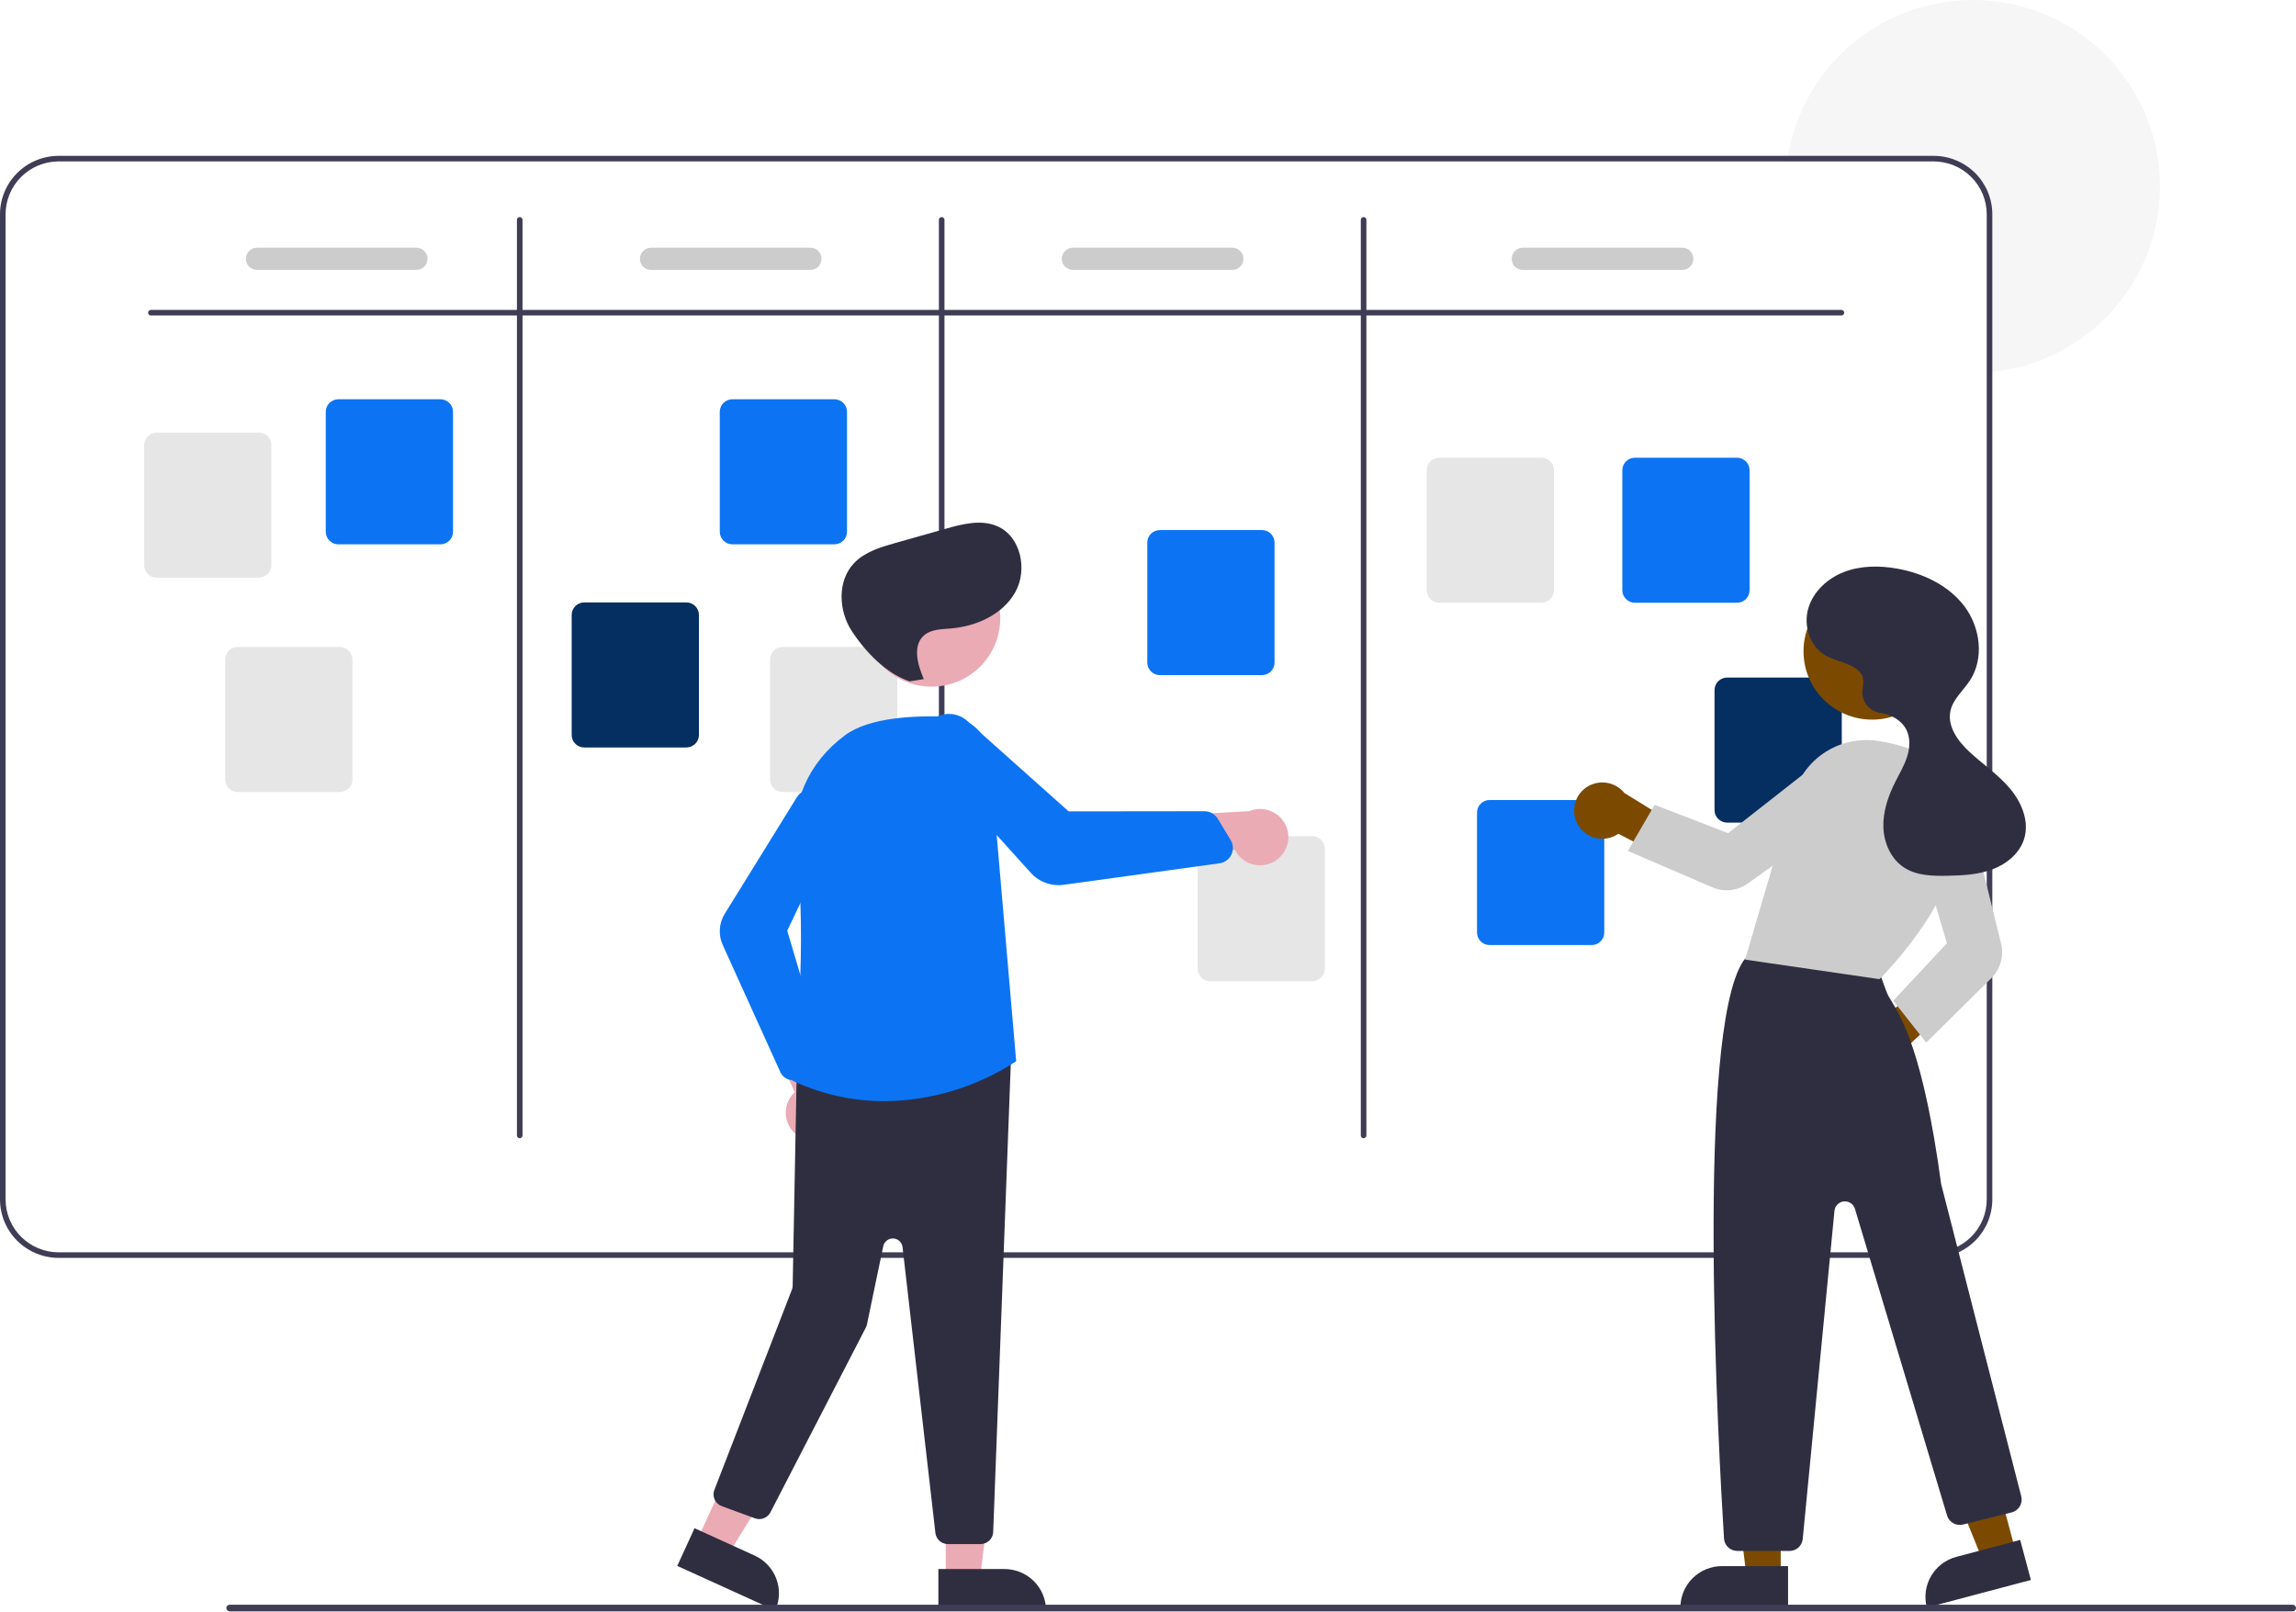 <svg width="527" height="370" viewBox="0 0 527 370" fill="none" xmlns="http://www.w3.org/2000/svg">
<g clip-path="url(#clip0_42_818)">
<path d="M410.221 37.044H443.829C447.06 37.047 450.158 38.326 452.443 40.601C454.727 42.877 456.012 45.962 456.015 49.179V85.463C456.445 85.437 456.874 85.399 457.298 85.348C465.26 84.514 472.83 81.481 479.153 76.592C485.477 71.703 490.304 65.152 493.089 57.678C495.874 50.203 496.507 42.103 494.916 34.289C493.325 26.476 489.574 19.26 484.086 13.456C478.598 7.652 471.59 3.49 463.853 1.439C456.117 -0.611 447.959 -0.468 440.299 1.851C432.64 4.171 425.783 8.575 420.503 14.568C415.222 20.56 411.728 27.902 410.414 35.767C410.343 36.188 410.279 36.616 410.221 37.044Z" fill="#F2F2F2" fill-opacity="0.75"/>
<path d="M13.469 35.767H443.829C447.4 35.77 450.824 37.185 453.349 39.699C455.874 42.214 457.294 45.623 457.298 49.179V275.275C457.294 278.831 455.874 282.24 453.349 284.755C450.824 287.269 447.4 288.683 443.829 288.687H13.469C9.898 288.683 6.474 287.269 3.949 284.755C1.424 282.24 0.004 278.831 -0 275.275V49.179C0.004 45.623 1.424 42.214 3.949 39.699C6.474 37.185 9.898 35.77 13.469 35.767ZM1.282 275.275C1.285 278.492 2.57 281.577 4.855 283.852C7.14 286.128 10.238 287.407 13.469 287.41H443.829C447.06 287.407 450.158 286.128 452.443 283.852C454.727 281.577 456.012 278.492 456.015 275.275V49.179C456.012 45.962 454.727 42.877 452.443 40.602C450.158 38.326 447.06 37.047 443.829 37.044H13.469C10.238 37.047 7.14 38.326 4.855 40.602C2.57 42.877 1.285 45.962 1.282 49.179V275.275Z" fill="#3F3D56"/>
<path d="M34.634 72.408H422.664C422.834 72.408 422.997 72.341 423.117 72.221C423.238 72.101 423.305 71.939 423.305 71.769C423.305 71.6 423.238 71.437 423.117 71.318C422.997 71.198 422.834 71.13 422.664 71.13H34.634C34.464 71.13 34.301 71.198 34.18 71.318C34.06 71.437 33.992 71.6 33.992 71.769C33.992 71.939 34.06 72.101 34.18 72.221C34.301 72.341 34.464 72.408 34.634 72.408Z" fill="#3F3D56"/>
<path d="M312.989 261.224C313.16 261.224 313.323 261.156 313.443 261.037C313.563 260.917 313.631 260.754 313.631 260.585V50.456C313.631 50.287 313.563 50.125 313.443 50.005C313.323 49.885 313.16 49.818 312.989 49.818C312.819 49.818 312.656 49.885 312.536 50.005C312.416 50.125 312.348 50.287 312.348 50.456V260.585C312.348 260.754 312.416 260.917 312.536 261.037C312.656 261.156 312.819 261.224 312.989 261.224Z" fill="#3F3D56"/>
<path d="M216.142 261.224C216.312 261.224 216.476 261.156 216.596 261.037C216.716 260.917 216.784 260.754 216.784 260.585V50.456C216.784 50.287 216.716 50.125 216.596 50.005C216.476 49.885 216.312 49.818 216.142 49.818C215.972 49.818 215.809 49.885 215.689 50.005C215.569 50.125 215.501 50.287 215.501 50.456V260.585C215.501 260.754 215.569 260.917 215.689 261.037C215.809 261.156 215.972 261.224 216.142 261.224Z" fill="#3F3D56"/>
<path d="M119.295 261.224C119.465 261.224 119.628 261.156 119.749 261.037C119.869 260.917 119.937 260.754 119.937 260.585V50.456C119.937 50.287 119.869 50.125 119.749 50.005C119.628 49.885 119.465 49.818 119.295 49.818C119.125 49.818 118.962 49.885 118.842 50.005C118.721 50.125 118.654 50.287 118.654 50.456V260.585C118.654 260.754 118.721 260.917 118.842 261.037C118.962 261.156 119.125 261.224 119.295 261.224Z" fill="#3F3D56"/>
<path d="M375.257 138.332H398.692C399.458 138.331 400.191 138.028 400.732 137.489C401.273 136.95 401.578 136.22 401.579 135.458V107.918C401.578 107.156 401.273 106.425 400.732 105.886C400.191 105.348 399.458 105.045 398.692 105.044H375.257C374.492 105.045 373.758 105.348 373.217 105.886C372.676 106.425 372.371 107.156 372.371 107.918V135.458C372.371 136.22 372.676 136.95 373.217 137.489C373.758 138.028 374.492 138.331 375.257 138.332Z" fill="#0C74F3"/>
<path d="M341.905 216.891H365.341C366.106 216.89 366.84 216.587 367.381 216.048C367.922 215.509 368.226 214.779 368.227 214.017V186.477C368.226 185.715 367.922 184.984 367.381 184.445C366.84 183.906 366.106 183.603 365.341 183.603H341.905C341.14 183.603 340.406 183.906 339.865 184.445C339.324 184.984 339.02 185.715 339.019 186.477V214.017C339.02 214.779 339.324 215.509 339.865 216.048C340.406 216.587 341.14 216.89 341.905 216.891Z" fill="#0C74F3"/>
<path d="M168.094 124.92H191.529C192.295 124.919 193.028 124.616 193.569 124.077C194.11 123.538 194.415 122.807 194.416 122.045V94.505C194.415 93.743 194.11 93.013 193.569 92.474C193.028 91.935 192.295 91.632 191.529 91.631H168.094C167.328 91.632 166.595 91.935 166.054 92.474C165.513 93.013 165.208 93.743 165.207 94.505V122.045C165.208 122.807 165.513 123.538 166.054 124.077C166.595 124.616 167.328 124.919 168.094 124.92Z" fill="#0C74F3"/>
<path d="M77.66 124.92H101.096C101.861 124.919 102.595 124.616 103.136 124.077C103.677 123.538 103.981 122.807 103.982 122.045V94.505C103.981 93.743 103.677 93.013 103.136 92.474C102.595 91.935 101.861 91.632 101.096 91.631H77.66C76.895 91.632 76.161 91.935 75.62 92.474C75.079 93.013 74.775 93.743 74.774 94.505V122.045C74.775 122.807 75.079 123.538 75.62 124.077C76.161 124.616 76.895 124.919 77.66 124.92Z" fill="#0C74F3"/>
<path d="M35.971 132.584H59.407C60.172 132.583 60.906 132.28 61.447 131.741C61.988 131.202 62.292 130.472 62.293 129.71V102.17C62.292 101.408 61.988 100.677 61.447 100.138C60.906 99.6 60.172 99.296 59.407 99.296H35.971C35.206 99.296 34.472 99.6 33.931 100.138C33.39 100.677 33.086 101.408 33.085 102.17V129.71C33.086 130.472 33.39 131.202 33.931 131.741C34.472 132.28 35.206 132.583 35.971 132.584Z" fill="#E6E6E6"/>
<path d="M54.571 181.763H78.006C78.772 181.762 79.505 181.459 80.046 180.92C80.587 180.381 80.892 179.651 80.893 178.889V151.349C80.892 150.587 80.587 149.856 80.046 149.317C79.505 148.779 78.772 148.475 78.006 148.475H54.571C53.806 148.475 53.072 148.779 52.531 149.317C51.99 149.856 51.685 150.587 51.684 151.349V178.889C51.685 179.651 51.99 180.381 52.531 180.92C53.072 181.459 53.806 181.762 54.571 181.763Z" fill="#E6E6E6"/>
<path d="M134.101 171.544H157.537C158.302 171.543 159.036 171.24 159.577 170.701C160.118 170.162 160.422 169.432 160.423 168.67V141.13C160.422 140.368 160.118 139.637 159.577 139.098C159.036 138.56 158.302 138.256 157.537 138.256H134.101C133.336 138.256 132.602 138.56 132.061 139.098C131.52 139.637 131.216 140.368 131.215 141.13V168.67C131.216 169.432 131.52 170.162 132.061 170.701C132.602 171.24 133.336 171.543 134.101 171.544Z" fill="#052E61"/>
<path d="M179.638 181.763H203.074C203.839 181.762 204.573 181.459 205.114 180.92C205.655 180.381 205.959 179.651 205.96 178.889V151.349C205.959 150.587 205.655 149.856 205.114 149.317C204.573 148.779 203.839 148.475 203.074 148.475H179.638C178.873 148.475 178.139 148.779 177.598 149.317C177.057 149.856 176.753 150.587 176.752 151.349V178.889C176.753 179.651 177.057 180.381 177.598 180.92C178.139 181.459 178.873 181.762 179.638 181.763Z" fill="#E6E6E6"/>
<path d="M277.768 225.193H301.204C301.969 225.193 302.703 224.89 303.244 224.351C303.785 223.812 304.089 223.081 304.09 222.319V194.779C304.089 194.017 303.785 193.287 303.244 192.748C302.703 192.209 301.969 191.906 301.204 191.905H277.768C277.003 191.906 276.269 192.209 275.728 192.748C275.187 193.287 274.883 194.017 274.882 194.779V222.319C274.883 223.081 275.187 223.812 275.728 224.351C276.269 224.89 277.003 225.193 277.768 225.193Z" fill="#E6E6E6"/>
<path d="M396.422 188.788H419.857C420.623 188.788 421.356 188.485 421.897 187.946C422.438 187.407 422.743 186.676 422.744 185.914V158.374C422.743 157.612 422.438 156.882 421.897 156.343C421.356 155.804 420.623 155.501 419.857 155.5H396.422C395.657 155.501 394.923 155.804 394.382 156.343C393.841 156.882 393.536 157.612 393.536 158.374V185.914C393.536 186.676 393.841 187.407 394.382 187.946C394.923 188.485 395.657 188.788 396.422 188.788Z" fill="#052E61"/>
<path d="M330.361 138.332H353.796C354.562 138.331 355.295 138.028 355.836 137.489C356.377 136.95 356.682 136.22 356.683 135.458V107.918C356.682 107.156 356.377 106.425 355.836 105.886C355.295 105.348 354.562 105.045 353.796 105.044H330.361C329.596 105.045 328.862 105.348 328.321 105.886C327.78 106.425 327.475 107.156 327.475 107.918V135.458C327.475 136.22 327.78 136.95 328.321 137.489C328.862 138.028 329.596 138.331 330.361 138.332Z" fill="#E6E6E6"/>
<path d="M349.548 61.953H386.106C386.786 61.953 387.439 61.684 387.92 61.205C388.401 60.725 388.671 60.076 388.671 59.398C388.671 58.721 388.401 58.071 387.92 57.592C387.439 57.112 386.786 56.843 386.106 56.843H349.548C348.867 56.843 348.215 57.112 347.734 57.592C347.253 58.071 346.982 58.721 346.982 59.398C346.982 60.076 347.253 60.725 347.734 61.205C348.215 61.684 348.867 61.953 349.548 61.953Z" fill="#CCCCCC"/>
<path d="M246.287 61.953H282.845C283.526 61.953 284.178 61.684 284.659 61.205C285.14 60.725 285.411 60.076 285.411 59.398C285.411 58.721 285.14 58.071 284.659 57.592C284.178 57.112 283.526 56.843 282.845 56.843H246.287C245.607 56.843 244.954 57.112 244.473 57.592C243.992 58.071 243.721 58.721 243.721 59.398C243.721 60.076 243.992 60.725 244.473 61.205C244.954 61.684 245.607 61.953 246.287 61.953Z" fill="#CCCCCC"/>
<path d="M149.44 61.953H185.998C186.678 61.953 187.331 61.684 187.812 61.205C188.293 60.725 188.563 60.076 188.563 59.398C188.563 58.721 188.293 58.071 187.812 57.592C187.331 57.112 186.678 56.843 185.998 56.843H149.44C148.759 56.843 148.107 57.112 147.626 57.592C147.145 58.071 146.874 58.721 146.874 59.398C146.874 60.076 147.145 60.725 147.626 61.205C148.107 61.684 148.759 61.953 149.44 61.953Z" fill="#CCCCCC"/>
<path d="M59.006 61.953H95.564C96.245 61.953 96.897 61.684 97.379 61.205C97.86 60.725 98.13 60.076 98.13 59.398C98.13 58.721 97.86 58.071 97.379 57.592C96.897 57.112 96.245 56.843 95.564 56.843H59.006C58.326 56.843 57.673 57.112 57.192 57.592C56.711 58.071 56.441 58.721 56.441 59.398C56.441 60.076 56.711 60.725 57.192 61.205C57.673 61.684 58.326 61.953 59.006 61.953Z" fill="#CCCCCC"/>
<path d="M431.43 249.019C432.368 248.928 433.275 248.632 434.086 248.154C434.898 247.676 435.594 247.026 436.126 246.251C436.658 245.476 437.013 244.594 437.165 243.667C437.318 242.741 437.265 241.792 437.01 240.888L453.45 225.649L444.757 223.453L428.591 236.51C427.095 237.038 425.845 238.094 425.078 239.478C424.311 240.862 424.081 242.478 424.431 244.02C424.781 245.562 425.686 246.922 426.976 247.844C428.266 248.765 429.851 249.183 431.43 249.019Z" fill="#7B4A00"/>
<path d="M408.729 361.659H400.865L397.125 331.457H408.73L408.729 361.659Z" fill="#7B4A00"/>
<path d="M385.701 368.929L410.413 368.93L410.414 359.422L395.249 359.422C392.717 359.421 390.288 360.423 388.498 362.206C386.707 363.989 385.701 366.408 385.701 368.929L385.701 368.929Z" fill="#2F2E41"/>
<path d="M462.642 356.006L455.043 358.02L443.626 329.793L454.84 326.82L462.642 356.006Z" fill="#7B4A00"/>
<path d="M442.267 368.932L466.148 362.602L463.692 353.414L449.037 357.298C446.59 357.946 444.502 359.537 443.232 361.718C441.963 363.9 441.615 366.495 442.267 368.932Z" fill="#2F2E41"/>
<path d="M398.751 355.941H410.749C411.507 355.944 412.239 355.664 412.799 355.156C413.36 354.649 413.71 353.951 413.78 353.199L421.064 277.878C421.117 277.325 421.362 276.808 421.756 276.416C422.15 276.023 422.668 275.779 423.223 275.725C423.778 275.671 424.334 275.81 424.797 276.12C425.26 276.429 425.6 276.889 425.76 277.421L446.908 347.804C447.131 348.552 447.637 349.185 448.318 349.572C448.999 349.958 449.803 350.067 450.564 349.877L461.725 347.098C462.115 347.001 462.482 346.828 462.804 346.59C463.126 346.351 463.398 346.052 463.603 345.708C463.809 345.365 463.944 344.984 464.001 344.588C464.058 344.192 464.036 343.789 463.936 343.402C463.754 342.693 445.715 272.489 445.557 271.768C441.47 241.77 436.58 233.731 433.953 229.413C433.735 229.056 433.535 228.727 433.356 228.417C433.13 228.028 431.744 224.173 430.865 221.669C430.751 221.262 430.553 220.883 430.284 220.556C430.015 220.228 429.681 219.96 429.303 219.768C418.265 214.146 405.349 218.037 401.654 219.364C401.041 219.579 400.515 219.986 400.154 220.524C389.069 237.175 394.509 333.885 395.712 353.103C395.762 353.872 396.104 354.593 396.668 355.12C397.233 355.647 397.977 355.941 398.751 355.941Z" fill="#2F2E41"/>
<path d="M429.714 165.155C421.014 165.155 413.961 158.132 413.961 149.469C413.961 140.805 421.014 133.782 429.714 133.782C438.414 133.782 445.467 140.805 445.467 149.469C445.467 158.132 438.414 165.155 429.714 165.155Z" fill="#7B4A00"/>
<path d="M431.383 224.715L431.496 224.606C431.709 224.401 452.697 203.925 449.981 184.991C448.819 176.893 442.24 171.719 430.953 170.026C426.807 169.413 422.577 170.311 419.042 172.555C415.507 174.798 412.905 178.237 411.712 182.239L400.552 220.231L431.383 224.715Z" fill="#CCCCCC"/>
<path d="M442.125 239.279L457.081 224.48C458.104 223.462 458.846 222.2 459.237 220.813C459.628 219.427 459.654 217.965 459.313 216.565L452.073 187.238C451.856 186.359 451.46 185.534 450.91 184.813C450.36 184.093 449.667 183.493 448.875 183.049C448.083 182.606 447.207 182.33 446.303 182.237C445.399 182.145 444.486 182.238 443.62 182.511C441.968 183.041 440.589 184.19 439.774 185.716C438.958 187.241 438.771 189.022 439.252 190.682L446.875 216.483L434.549 229.664L442.125 239.279Z" fill="#CCCCCC"/>
<path d="M361.908 188.772C362.304 189.625 362.882 190.38 363.603 190.986C364.323 191.592 365.168 192.033 366.078 192.278C366.988 192.524 367.941 192.567 368.87 192.406C369.799 192.245 370.681 191.883 371.454 191.346L391.42 201.65L390.537 192.897L372.838 181.989C371.845 180.755 370.432 179.927 368.868 179.661C367.303 179.395 365.694 179.71 364.347 180.546C363 181.383 362.008 182.682 361.558 184.198C361.109 185.714 361.233 187.342 361.908 188.772H361.908Z" fill="#7B4A00"/>
<path d="M373.635 195.288L393.098 203.664C394.393 204.217 395.81 204.429 397.211 204.279C398.613 204.129 399.952 203.623 401.1 202.809L425.85 185.15C426.589 184.623 427.211 183.95 427.678 183.174C428.145 182.398 428.448 181.535 428.566 180.637C428.685 179.74 428.617 178.828 428.368 177.958C428.118 177.088 427.692 176.278 427.116 175.579C426.008 174.249 424.424 173.4 422.699 173.213C420.974 173.026 419.244 173.516 417.874 174.577L396.652 191.21L379.784 184.711L373.635 195.288Z" fill="#CCCCCC"/>
<path d="M427.103 154.495C425.159 152.07 421.529 151.94 418.859 150.341C415.363 148.246 413.917 143.564 415.044 139.658C416.171 135.752 419.494 132.708 423.304 131.253C427.114 129.797 431.352 129.779 435.372 130.483C441.356 131.53 447.247 134.312 450.897 139.149C454.547 143.986 455.475 151.071 452.168 156.146C450.648 158.479 448.301 160.404 447.694 163.119C446.897 166.682 449.407 170.119 452.096 172.601C455.16 175.428 458.675 177.795 461.359 180.982C464.043 184.169 465.833 188.523 464.608 192.499C463.582 195.831 460.596 198.285 457.321 199.514C454.047 200.744 450.48 200.921 446.982 200.989C443.584 201.056 439.976 200.973 437.114 199.149C434.05 197.196 432.414 193.491 432.293 189.871C432.172 186.25 433.387 182.703 435.015 179.464C435.986 177.533 437.114 175.662 437.759 173.6C438.404 171.539 438.516 169.2 437.483 167.301C436.397 165.305 434.201 164.102 431.964 163.664C431.848 163.642 431.725 163.621 431.597 163.603C430.96 163.521 430.347 163.311 429.795 162.986C429.242 162.661 428.762 162.228 428.382 161.713C428.002 161.198 427.731 160.612 427.586 159.99C427.44 159.367 427.423 158.722 427.535 158.093C427.79 156.679 427.768 155.325 427.103 154.495Z" fill="#2F2E41"/>
<path d="M266.224 154.938H289.659C290.424 154.937 291.158 154.634 291.699 154.095C292.24 153.556 292.545 152.826 292.545 152.064V124.524C292.545 123.762 292.24 123.031 291.699 122.492C291.158 121.954 290.424 121.651 289.659 121.65H266.224C265.458 121.651 264.725 121.954 264.184 122.492C263.643 123.031 263.338 123.762 263.337 124.524V152.064C263.338 152.826 263.643 153.556 264.184 154.095C264.725 154.634 265.458 154.937 266.224 154.938Z" fill="#0C74F3"/>
<path d="M217.071 362.328H224.934L228.674 332.126L217.069 332.126L217.071 362.328Z" fill="#EBABB4"/>
<path d="M230.55 360.091H215.386V369.599H240.098C240.098 368.35 239.851 367.114 239.371 365.96C238.892 364.807 238.188 363.758 237.302 362.875C236.415 361.993 235.362 361.292 234.204 360.814C233.046 360.337 231.804 360.091 230.55 360.091Z" fill="#2F2E41"/>
<path d="M160.017 353.459L167.169 356.711L183.174 330.788L172.617 325.986L160.017 353.459Z" fill="#EBABB4"/>
<path d="M173.212 357L159.418 350.726L155.451 359.375L177.93 369.599C178.451 368.464 178.742 367.237 178.787 365.989C178.831 364.741 178.629 363.497 178.191 362.327C177.753 361.157 177.088 360.084 176.233 359.17C175.379 358.257 174.352 357.519 173.212 357Z" fill="#2F2E41"/>
<path d="M182.916 260.494C182.163 259.929 181.543 259.207 181.1 258.378C180.657 257.549 180.402 256.633 180.353 255.696C180.304 254.758 180.462 253.821 180.816 252.951C181.17 252.08 181.712 251.298 182.402 250.659L173.159 229.774L184.902 231.755L191.879 251.284C192.881 252.511 193.396 254.06 193.327 255.64C193.258 257.219 192.61 258.718 191.505 259.853C190.4 260.988 188.916 261.681 187.333 261.799C185.75 261.917 184.178 261.452 182.916 260.494Z" fill="#EBABB4"/>
<path d="M217.572 354.365H225.083C225.812 354.362 226.513 354.086 227.046 353.592C227.58 353.098 227.907 352.422 227.962 351.699L232.058 242.765C232.089 242.347 232.027 241.928 231.878 241.537C231.729 241.146 231.496 240.792 231.195 240.499C230.894 240.207 230.533 239.984 230.136 239.845C229.74 239.706 229.318 239.656 228.899 239.696L185.456 244.291C184.752 244.359 184.098 244.683 183.617 245.2C183.137 245.717 182.864 246.392 182.851 247.097L181.94 295.149C181.935 295.409 181.885 295.667 181.79 295.911L163.97 341.93C163.832 342.286 163.767 342.665 163.778 343.046C163.788 343.427 163.875 343.802 164.033 344.149C164.191 344.496 164.416 344.808 164.696 345.068C164.977 345.327 165.306 345.529 165.665 345.661L173.277 348.454C173.938 348.696 174.665 348.689 175.322 348.435C175.979 348.18 176.519 347.695 176.841 347.071L198.733 304.682C198.852 304.452 198.939 304.206 198.992 303.952L202.732 286.009C202.84 285.489 203.131 285.024 203.553 284.698C203.974 284.372 204.498 284.206 205.031 284.23C205.564 284.254 206.071 284.467 206.462 284.829C206.852 285.192 207.099 285.681 207.16 286.209L214.704 351.817C214.784 352.518 215.121 353.166 215.65 353.635C216.179 354.105 216.863 354.365 217.572 354.365Z" fill="#2F2E41"/>
<path d="M213.831 157.589C205.131 157.589 198.078 150.566 198.078 141.902C198.078 133.239 205.131 126.216 213.831 126.216C222.531 126.216 229.584 133.239 229.584 141.902C229.584 150.566 222.531 157.589 213.831 157.589Z" fill="#EBABB4"/>
<path d="M203.028 252.725C213.711 252.608 224.139 249.463 233.091 243.657L233.245 243.552L233.229 243.367L227.203 173.484C226.995 171.113 225.933 168.897 224.211 167.246C222.49 165.595 220.227 164.621 217.84 164.503C210.03 164.146 199.541 164.596 193.926 168.761C185.44 175.055 181.35 184.533 182.705 194.764C185.514 215.98 182.331 244.6 181.959 247.793L181.932 248.024L182.144 248.12C188.686 251.151 195.813 252.723 203.028 252.725Z" fill="#0C74F3"/>
<path d="M182.032 247.912C182.476 247.911 182.915 247.819 183.321 247.64C183.727 247.462 184.092 247.202 184.392 246.876L187.838 243.132C188.21 242.726 188.471 242.23 188.596 241.694C188.721 241.158 188.705 240.598 188.549 240.07L180.692 213.587L192.647 188.587C193.206 187.417 193.342 186.091 193.035 184.832C192.763 183.727 192.162 182.73 191.31 181.972C190.458 181.214 189.395 180.731 188.262 180.587C187.129 180.443 185.979 180.644 184.963 181.164C183.947 181.685 183.113 182.499 182.572 183.501L166.348 209.714C165.689 210.777 165.303 211.986 165.222 213.233C165.142 214.48 165.37 215.727 165.887 216.866L179.105 246.032C179.323 246.514 179.658 246.934 180.079 247.256C180.501 247.577 180.996 247.788 181.521 247.871C181.69 247.898 181.861 247.912 182.032 247.912Z" fill="#0C74F3"/>
<path d="M293.068 197.325C292.311 197.885 291.44 198.273 290.517 198.462C289.593 198.651 288.639 198.636 287.722 198.418C286.805 198.201 285.947 197.785 285.208 197.201C284.47 196.618 283.869 195.88 283.448 195.039L260.719 197.975L265.943 187.316L286.726 186.163C288.19 185.552 289.828 185.497 291.33 186.009C292.832 186.52 294.093 187.563 294.875 188.938C295.657 190.314 295.905 191.928 295.571 193.473C295.238 195.019 294.347 196.389 293.068 197.324V197.325Z" fill="#EBABB4"/>
<path d="M242.969 203.146C243.365 203.146 243.76 203.118 244.152 203.064L279.909 198.126C280.494 198.046 281.049 197.822 281.525 197.475C282.001 197.128 282.383 196.669 282.636 196.138C282.717 195.968 282.786 195.79 282.84 195.609H282.84C282.978 195.137 283.017 194.642 282.953 194.155C282.89 193.668 282.726 193.199 282.471 192.778L279.512 187.893C279.194 187.371 278.746 186.939 278.212 186.639C277.678 186.338 277.075 186.18 276.462 186.178H276.457L245.289 186.213L222.011 165.445C220.928 164.481 219.545 163.917 218.094 163.849C216.82 163.79 215.558 164.117 214.475 164.787C213.391 165.457 212.537 166.438 212.025 167.601C211.513 168.764 211.367 170.054 211.606 171.302C211.845 172.549 212.459 173.695 213.365 174.588L236.593 200.314C237.396 201.205 238.38 201.918 239.478 202.405C240.577 202.893 241.766 203.146 242.969 203.146Z" fill="#0C74F3"/>
<path d="M212.04 155.858C210.601 152.54 209.383 148.122 212.144 145.776C213.745 144.416 216.052 144.413 218.151 144.243C224.062 143.767 230.148 141.058 233.037 135.9C235.927 130.742 234.313 123.072 228.862 120.745C225.187 119.177 220.975 120.245 217.128 121.331L205.58 124.592C202.148 125.561 198.546 126.63 196.075 129.192C192.136 133.278 192.43 140.185 195.559 144.915C198.689 149.645 203.401 154.579 208.796 156.375L212.04 155.858Z" fill="#2F2E41"/>
<path d="M52.715 369.807H526.237C526.337 369.807 526.437 369.788 526.529 369.75C526.622 369.712 526.707 369.656 526.778 369.585C526.849 369.514 526.906 369.43 526.944 369.338C526.983 369.246 527.002 369.146 527.002 369.046C527.002 368.946 526.983 368.847 526.944 368.755C526.906 368.662 526.849 368.579 526.778 368.508C526.707 368.437 526.622 368.381 526.529 368.343C526.437 368.305 526.337 368.286 526.237 368.286H52.715C52.615 368.286 52.516 368.305 52.423 368.343C52.33 368.381 52.245 368.437 52.174 368.508C52.103 368.579 52.047 368.662 52.008 368.755C51.969 368.847 51.95 368.946 51.95 369.046C51.95 369.146 51.969 369.246 52.008 369.338C52.047 369.43 52.103 369.514 52.174 369.585C52.245 369.656 52.33 369.712 52.423 369.75C52.516 369.788 52.615 369.807 52.715 369.807Z" fill="#3F3D56"/>
</g>
<defs>
<clipPath id="clip0_42_818">
<rect width="527" height="369.807" fill="white" transform="matrix(-1 0 0 1 527 0)"/>
</clipPath>
</defs>
</svg>

